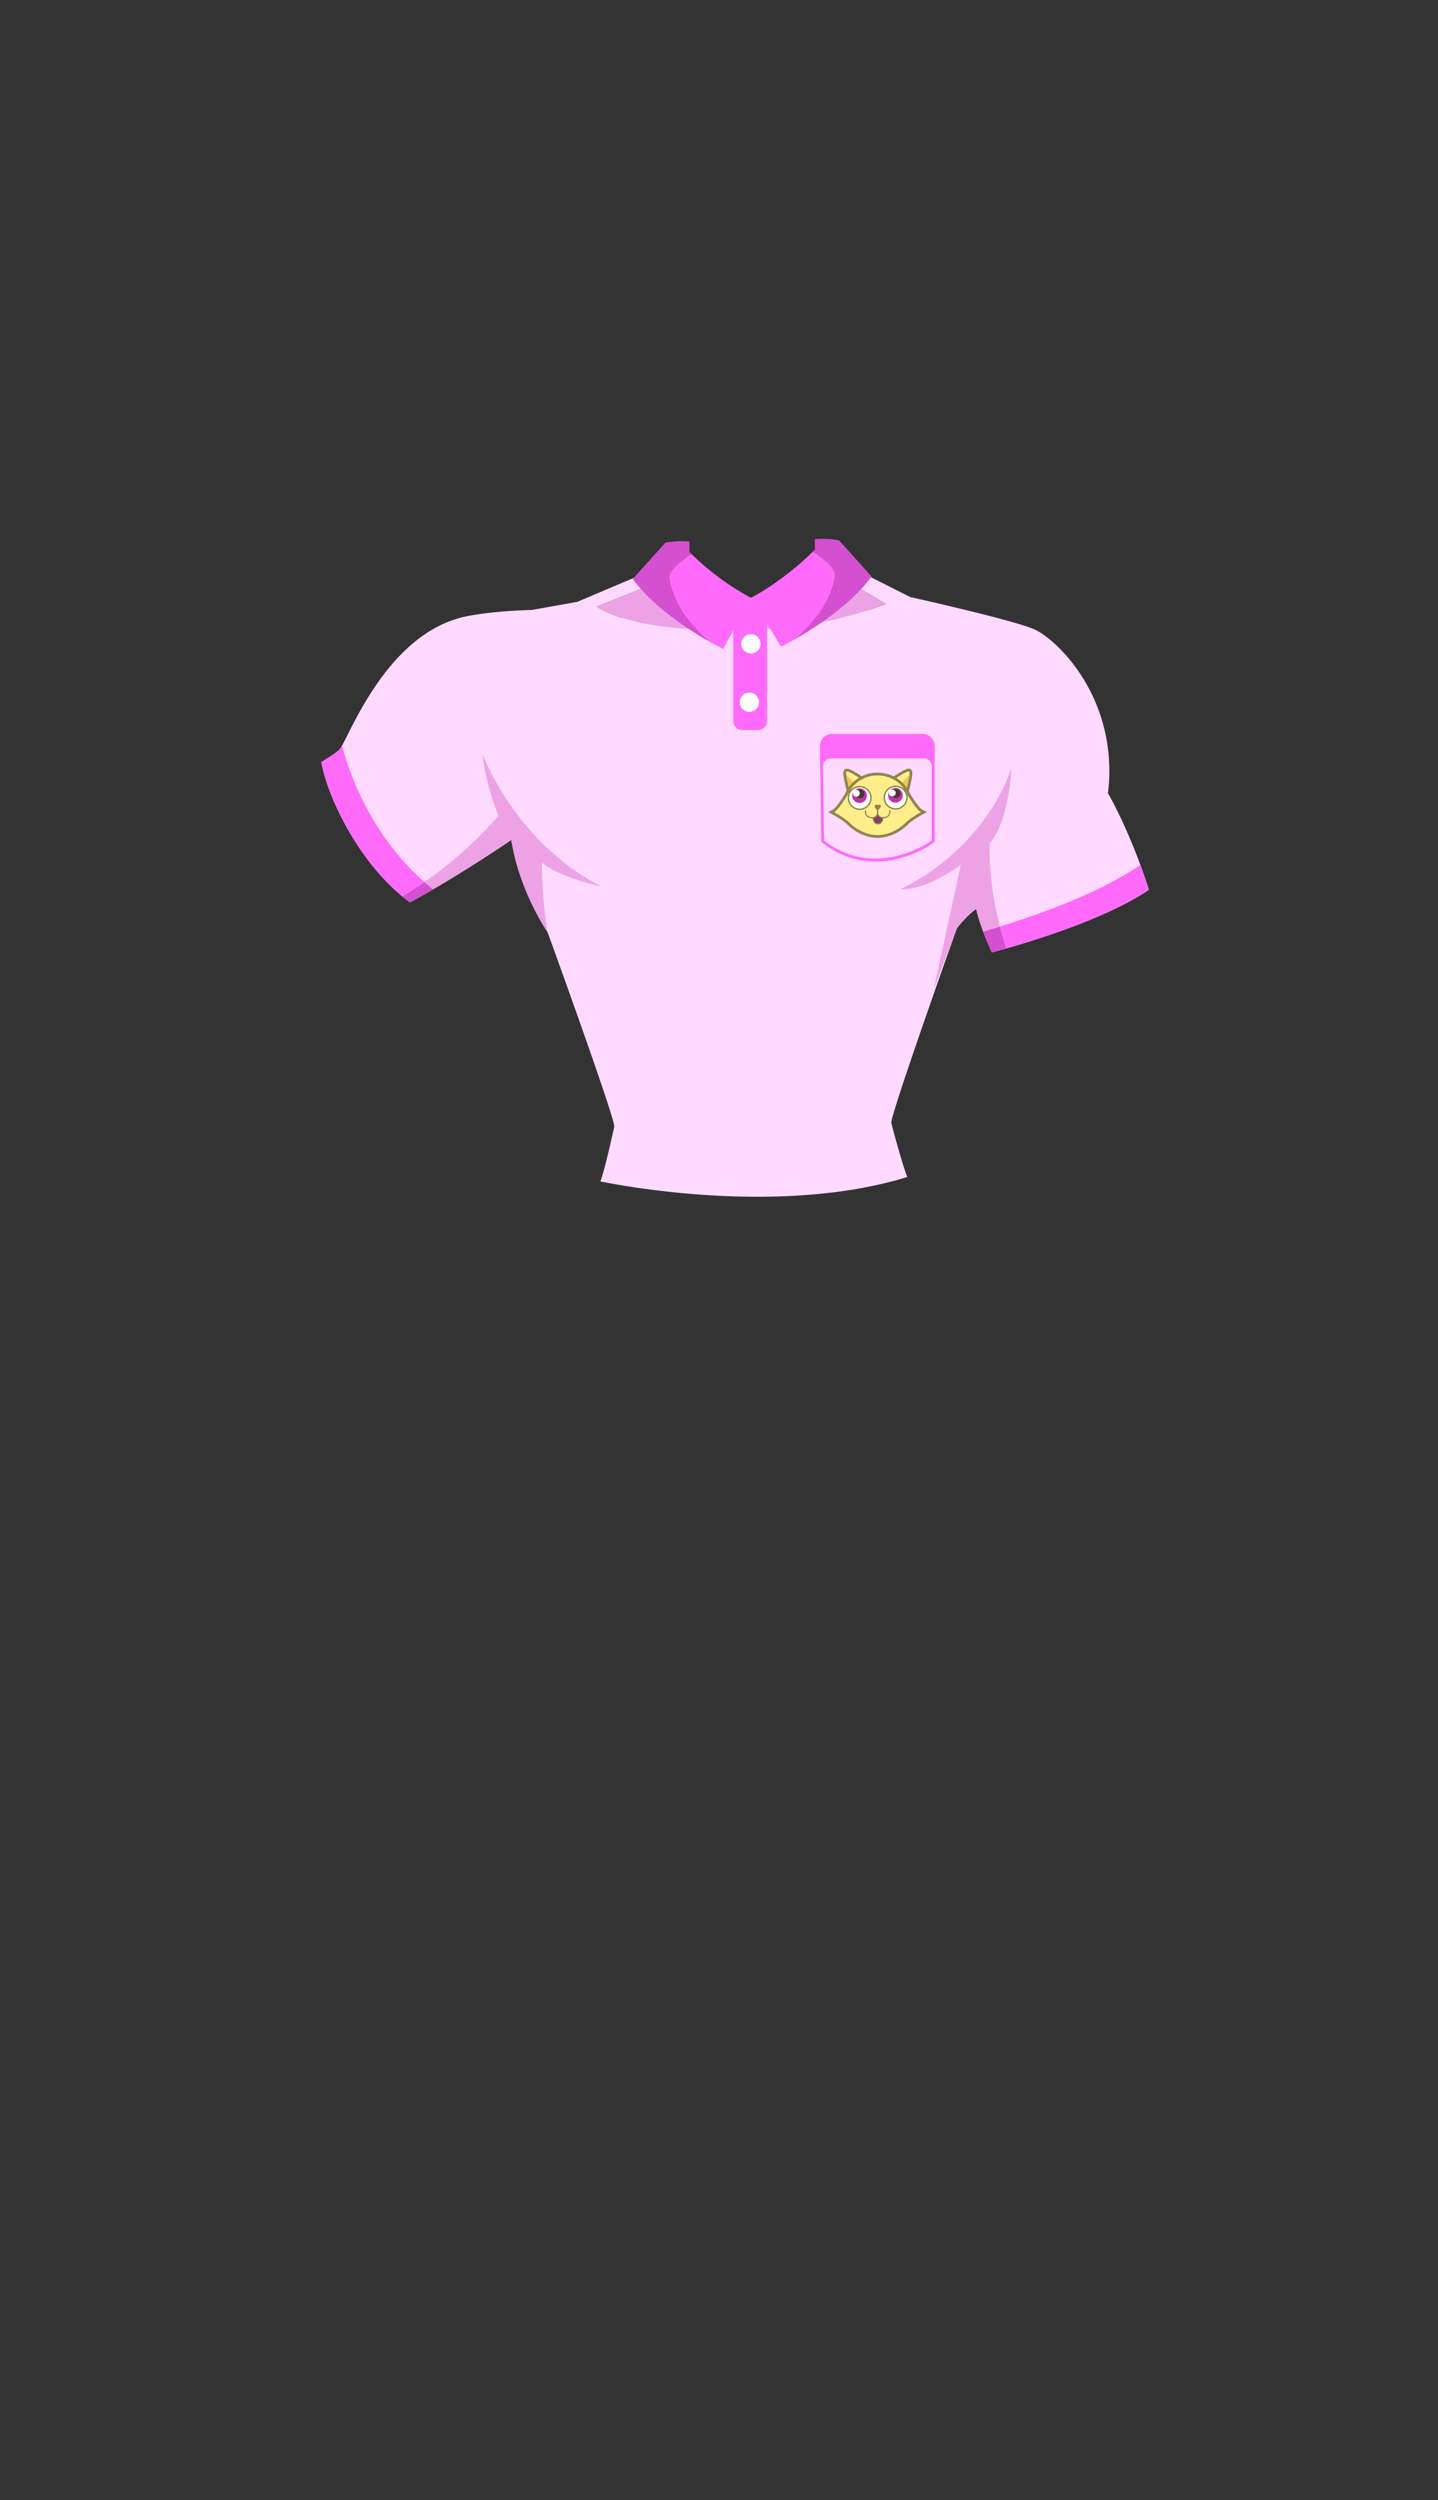 <svg xmlns="http://www.w3.org/2000/svg" width="1262.35" height="2194.12" viewBox="0 0 1262.35 2194.12"><rect x="0" y="0" width="1262.35" height="2194.12" fill="#333333" stroke="none"/><defs><style>.a,.n{fill:none;}.b{fill:#ffd9ff;}.c{fill:#eda2e6;}.d{fill:#ff6afa;}.e{fill:#fff;}.f{fill:#d450d0;}.g{fill:#0dad8a;}.h{fill:#f4c458;}.i{fill:#ffee8a;}.j{fill:#8f854d;}.k{fill:#883b71;}.l{fill:#c033ad;}.m{fill:#44392e;}.n{stroke:#8f854d;stroke-linecap:round;stroke-miterlimit:10;}</style></defs><title>3_men_shirt_cryptokitties</title><rect class="a" width="1262.35" height="2194.12"/><path class="b" d="M972.65,696.18c9.88-83.3-45.18-135.53-64.95-144S799,523.94,799,523.94l-82.59-41.65-5.67,18.12,7.08-5.65,60,35.3s-6.15,2.38-16.2,5.56l-34.69-11.36-21.46-7-1.77,5.64-44.47,1.77L619,523.94l-5-13.3c-21.81,13.52-45.69,23.66-68.75,31.27a109.64,109.64,0,0,1-21.53-9.5l75.53-30.35,13.42,5.05-7.77-20.58-98.12,41.65-39.53,7.06c-45.17,1.41-63.53,7-63.53,7C335.94,560.65,304.88,651,297.82,658.06c-1.89,1.89-8,5.92-15.81,10.8a166.69,166.69,0,0,0,8.47,28c13.22,33.66,38.3,72.51,69.45,95,43.53-23.63,88.95-54.77,88.95-54.77,7.06,45.17,31.82,81,31.82,81s59.95,165.17,58.53,170.82c-1.19,4.77-8.21,37.74-12.23,47.87,17.7,3.65,157.6,30.6,269.45-3.85-4.23-10.67-12.87-42.68-14-47.37-1.41-5.65,57.53-170.83,57.53-170.83,9.88-12.7,16.94-16.94,16.94-16.94,2.77,11.69,7.75,24.71,13.84,37.94,7.37-1.89,70.29-18.42,116.71-42.48a216.14,216.14,0,0,0,21.14-12.38C991.6,728.07,972.65,696.18,972.65,696.18Z"/><path class="c" d="M717.82,494.76l-7.08,5.65-33.51,26.71-18-2.47-46.58-17.54-13.42-5.05L523.7,532.41a109.64,109.64,0,0,0,21.53,9.5c48.07,15.78,114,9.33,114,9.33,36.75,2.93,79.6-8.41,102.39-15.62,10-3.18,16.2-5.56,16.2-5.56Z"/><path class="d" d="M643.7,525.24h29.65a0,0,0,0,1,0,0V632.79a7.91,7.91,0,0,1-7.91,7.91H651.62a7.91,7.91,0,0,1-7.91-7.91V525.24A0,0,0,0,1,643.7,525.24Z"/><circle class="e" cx="659.23" cy="565" r="8.47"/><circle class="e" cx="657.82" cy="616.24" r="8.47"/><path class="d" d="M732.59,507.35c1.72-9.47-9.9-16-18.91-23.35-5.89,5.89-26.78,25.77-54.45,40.65l26.47,42.7s4.16-2,10.73-5.66C713.57,547.39,727.58,530.51,732.59,507.35Z"/><path class="f" d="M765.12,505.94l-28.59-31.76a76.45,76.45,0,0,0-21.18-1.06v9.17s-.58.62-1.67,1.71c9,7.37,20.63,13.88,18.91,23.35-5,23.16-19,40-36.16,54.34C713.3,552.28,746.06,531.85,765.12,505.94Z"/><path class="d" d="M588,509.47c-1.72-9.47,9.9-16,18.91-23.35a232.19,232.19,0,0,0,52.32,38.53l-24.35,44.82s-4.16-2-10.72-5.66C607,549.51,593,532.62,588,509.47Z"/><path class="f" d="M555.47,508.06l28.59-31.77a76.65,76.65,0,0,1,21.17-1.05v9.17s.58.61,1.68,1.71c-9,7.37-20.63,13.88-18.91,23.35,5,23.15,19,40,36.16,54.34C607.29,554.4,574.52,534,555.47,508.06Z"/><path class="g" d="M870.91,836.17c-.06-.14-.12-.27-.19-.41l-.72.18Z"/><path class="c" d="M475.7,756.88c14.12,12.71,52.24,21.18,52.24,21.18-79.06-40.94-105-120-104.47-115.77a222.37,222.37,0,0,0,14.12,53.65,354.25,354.25,0,0,1-84.43,70.71c2.23,1.82,4.48,3.58,6.77,5.24,43.53-23.63,88.95-54.77,88.95-54.77.21,1.35.44,2.69.68,4,.08.44.17.88.25,1.31.17.9.34,1.79.53,2.68.09.49.2,1,.31,1.45.18.85.36,1.69.55,2.53.1.45.21.9.32,1.35.21.88.42,1.76.64,2.64l.28,1.09c.26,1,.52,2,.8,3,.05.21.11.42.17.63a222.84,222.84,0,0,0,27.29,60.32A388.79,388.79,0,0,1,475.7,756.88Z"/><path class="c" d="M883.45,832.3c-17.31-52.18-14.57-92.36-14.57-92.36,16.94-19.06,19.06-65.65,19.06-65.65-27.53,76.24-97.41,105.89-97.41,105.89C811.7,782.29,843.47,759,843.47,759l-24,110c11.28-30.13,20.47-54.26,20.47-54.26,9.88-12.7,16.94-16.94,16.94-16.94.32,1.36.68,2.74,1.06,4.12,0,.2.1.39.16.59.36,1.32.76,2.67,1.18,4,.07.24.15.48.22.72.43,1.36.88,2.73,1.35,4.12l.21.61c.5,1.45,1,2.91,1.56,4.39l0,.06c.56,1.5,1.15,3,1.75,4.54l.16.42q.88,2.22,1.82,4.46c.09.2.18.41.26.61q.95,2.24,1.93,4.48c.08.17.16.34.23.52.63,1.42,1.28,2.84,1.93,4.27C872.39,835.33,876.91,834.15,883.45,832.3Z"/><path class="d" d="M877.94,833.83c23.1-6.32,91.25-26.39,130.63-52.93-2.49-7.78-5-15.09-7.55-21.92-34.8,24.61-90.89,44.16-123.22,54.15,1.59,6.16,3.46,12.57,5.65,19.17C881.41,832.88,879.56,833.39,877.94,833.83Z"/><path class="f" d="M353.16,786.65h0c1.1.91,2.21,1.8,3.33,2.66s2.28,1.74,3.43,2.58c1.63-.88,3.26-1.78,4.89-2.68l.4-.22q2.44-1.35,4.87-2.72h0q2.46-1.38,4.9-2.78l.35-.21c1.62-.92,3.24-1.86,4.84-2.79h0q-3.9-3.12-7.65-6.41Q362.9,780.74,353.16,786.65Z"/><path class="f" d="M871.3,835.61l.36-.1.15,0,.41-.11.27-.07.53-.14.63-.17.14,0,.62-.16.15,0,3.37-.91h0c1.62-.44,3.47-1,5.51-1.53-2.19-6.6-4.06-13-5.65-19.17-5.75,1.77-10.75,3.25-14.74,4.4,2.24,6,4.83,12.07,7.66,18.23l.38-.1Z"/><path class="d" d="M300.22,654.42a18.06,18.06,0,0,1-2.4,3.64c-1.89,1.89-8,5.92-15.81,10.8,6.92,35.09,34.19,87.45,71.15,117.79q9.72-5.89,19.37-12.58C337.13,743,312.5,699.72,300.22,654.42Z"/><path class="b" d="M720.85,645.36h98.4v92.88s-49.31,37.41-97,0Z"/><path class="h" d="M742.87,680.22c.61,5.5,3.59,16.15,3.59,16.15l5.83-5.83A51.38,51.38,0,0,0,742.87,680.22Z"/><path class="i" d="M743.1,677.09c-.38.29-.41,1.48-.23,3.13a51.38,51.38,0,0,1,9.42,10.32l5.48-5.48S744.78,675.84,743.1,677.09Z"/><path class="j" d="M743.56,677c2.83,0,14.21,8.08,14.21,8.08l-5.48,5.48-5.83,5.83s-3-10.65-3.59-16.15c-.18-1.65-.15-2.84.23-3.13a.77.77,0,0,1,.46-.11m0-2.44a3.19,3.19,0,0,0-1.92.6c-1.37,1-1.47,2.81-1.19,5.35.63,5.63,3.54,16.1,3.66,16.54l1.12,4,2.95-2.95,5.83-5.84,5.49-5.48,2-2-2.36-1.67c-4.49-3.19-12.49-8.53-15.62-8.53Z"/><path class="h" d="M798.39,680.22c-.61,5.5-3.58,16.15-3.58,16.15L789,690.54A51.38,51.38,0,0,1,798.39,680.22Z"/><path class="i" d="M798.16,677.09c.39.29.41,1.48.23,3.13A51.38,51.38,0,0,0,789,690.54l-5.48-5.48S796.48,675.84,798.16,677.09Z"/><path class="j" d="M797.71,677a.75.75,0,0,1,.45.11c.39.29.41,1.48.23,3.13-.61,5.5-3.58,16.15-3.58,16.15L789,690.54l-5.48-5.48S794.88,677,797.71,677m0-2.44h0c-3.14,0-11.14,5.34-15.63,8.53l-2.35,1.67,2,2,5.48,5.48,5.83,5.84,2.95,2.95,1.12-4c.13-.44,3-10.91,3.66-16.54.28-2.54.18-4.32-1.19-5.35a3.18,3.18,0,0,0-1.91-.6Z"/><path class="i" d="M796.68,697.63c-8.31-18-25.8-17.16-26.33-17.1s-18-.92-26.34,17.1c0,0-7.61,13-11.81,15.09,0,0,9.23,5,13.42,9.22s13.41,10.92,24.73,10.92,20.61-6.8,24.73-10.92,13.41-9.22,13.41-9.22C804.3,710.63,796.68,697.63,796.68,697.63Z"/><path class="j" d="M771.1,680.51c3.52,0,18.18,1.08,25.58,17.12,0,0,7.62,13,11.81,15.09,0,0-9.22,5-13.41,9.22s-13.42,10.92-24.73,10.92-20.62-6.8-24.73-10.92-13.42-9.22-13.42-9.22c4.2-2.09,11.81-15.09,11.81-15.09,7.4-16,22.06-17.12,25.58-17.12.43,0,.7,0,.76,0s.32,0,.75,0m0-2.44-.75,0-.76,0a30.79,30.79,0,0,0-27.74,18.43c-3,5.14-8.31,12.83-10.73,14L727,712.63l4.09,2.23c.09,0,9,4.91,12.85,8.81,5.63,5.62,15.53,11.62,26.46,11.62s20.83-6,26.45-11.62c3.9-3.9,12.77-8.76,12.86-8.81l4.09-2.23-4.17-2.09c-2.43-1.21-7.71-8.9-10.74-14a30.78,30.78,0,0,0-27.74-18.43Z"/><path class="d" d="M730.34,644.15a10.57,10.57,0,0,0-10.57,10.72l1.24,84,.45.36c16.42,12.87,33,16.85,47.27,16.85a81.44,81.44,0,0,0,20.2-2.6A94.17,94.17,0,0,0,820,739.21l.48-.36V654.71a10.56,10.56,0,0,0-10.57-10.56Zm-6.91,93.49-1-64.94a7,7,0,0,1,7-7.13H811a7,7,0,0,1,7,7v65C812.86,741.27,767.26,771.53,723.43,737.64Z"/><path class="k" d="M766.47,717.39s0,5.91,4.41,5.59,4-5.27,4-5.27-3.87-.43-4.4-3.22C770.45,714.49,769.8,716.85,766.47,717.39Z"/><circle class="e" cx="754.68" cy="700.26" r="9.32"/><circle class="l" cx="754.54" cy="698.25" r="6.45"/><circle class="m" cx="754.88" cy="696.69" r="3.94"/><circle class="e" cx="751.77" cy="696.19" r="3.01"/><path class="j" d="M754.68,690.94a9.32,9.32,0,1,1-9.32,9.32,9.32,9.32,0,0,1,9.32-9.32m0-1.21a10.54,10.54,0,1,0,10.53,10.53,10.55,10.55,0,0,0-10.53-10.53Z"/><circle class="e" cx="786.21" cy="699.97" r="9.32"/><circle class="l" cx="786.07" cy="697.97" r="6.45"/><circle class="m" cx="786.41" cy="696.4" r="3.94"/><circle class="e" cx="783.3" cy="695.9" r="3.01"/><path class="j" d="M786.21,690.66A9.32,9.32,0,1,1,776.9,700a9.31,9.31,0,0,1,9.31-9.31m0-1.22A10.54,10.54,0,1,0,796.75,700a10.54,10.54,0,0,0-10.54-10.53Z"/><path class="j" d="M769.16,706.28h2.75a1.34,1.34,0,0,1,1.07,2.15l-1.42,1.89a1.35,1.35,0,0,1-2.18,0l-1.32-1.88A1.35,1.35,0,0,1,769.16,706.28Z"/><path class="n" d="M759.8,711.37s-1.07,6,5.81,6.23c6.23.22,4.73-7.41,4.73-7.41"/><path class="n" d="M781.08,711.37s1.07,6-5.8,6.23c-6.24.22-4.73-7.41-4.73-7.41"/><path class="n" d="M766.51,718c.15,1.53.87,5.19,4.37,4.94,4.4-.32,4-5.27,4-5.27"/></svg>
